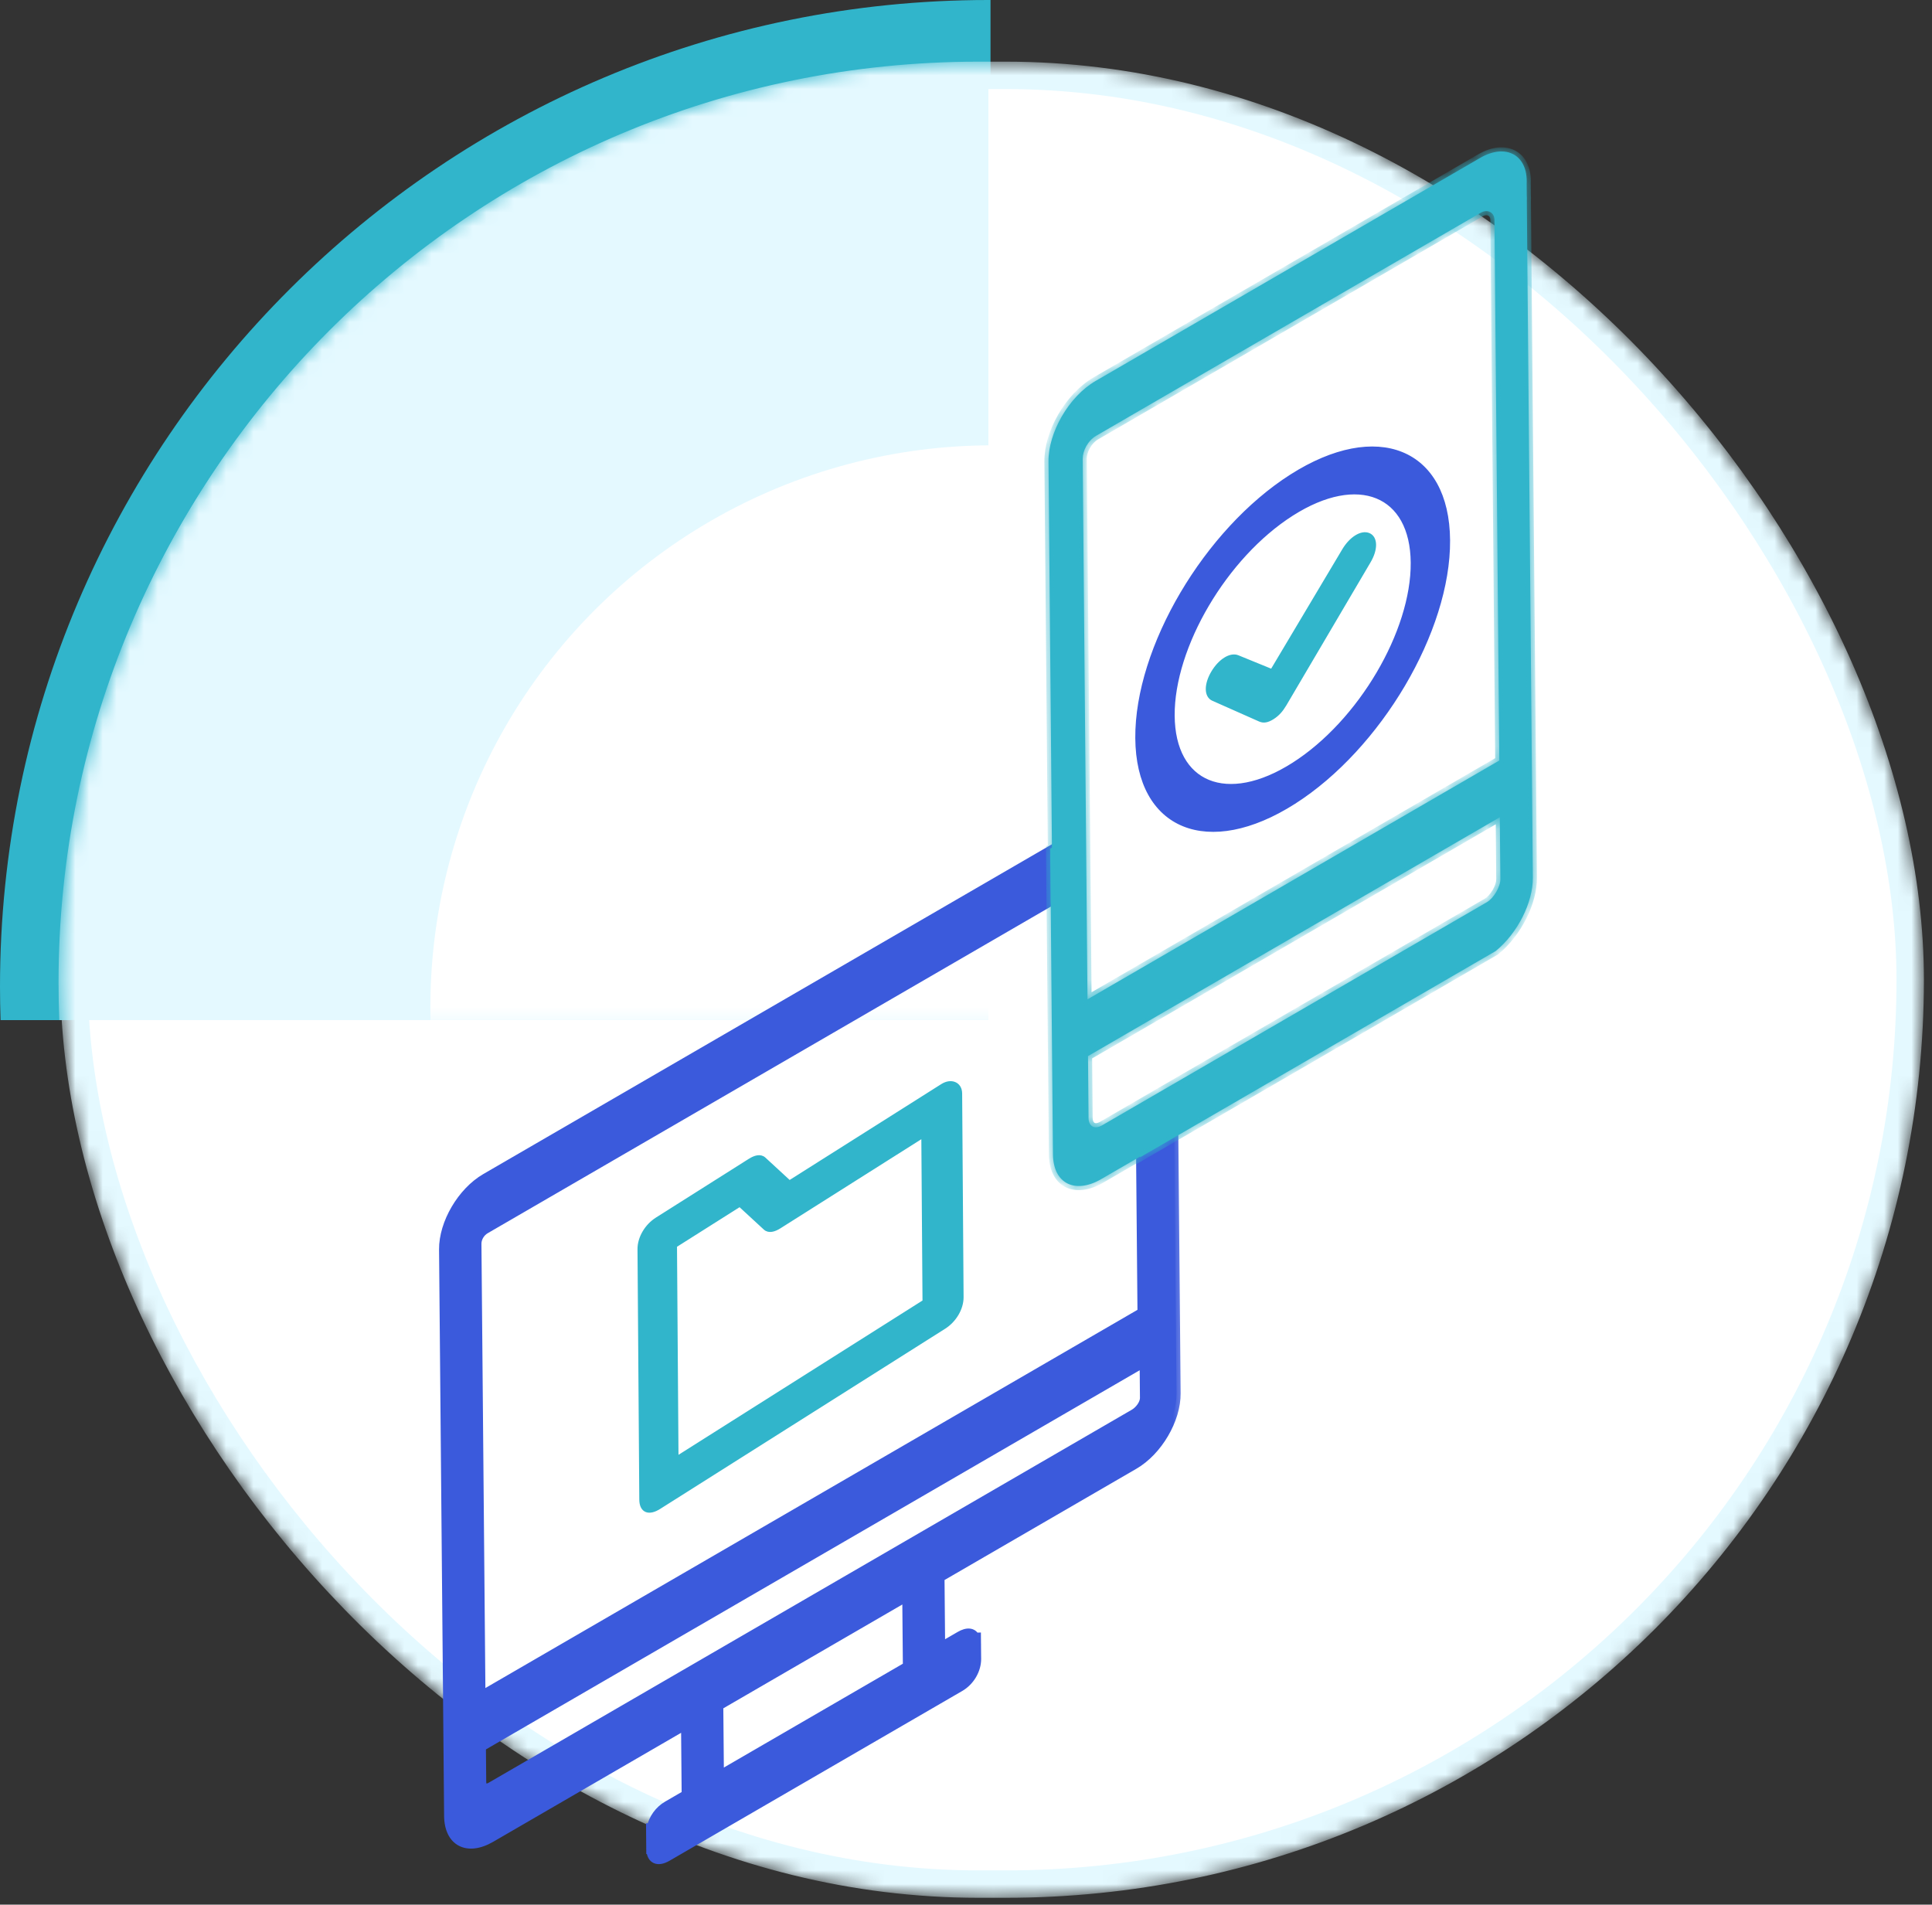 <svg width="141" height="139" viewBox="0 0 141 139" fill="none" xmlns="http://www.w3.org/2000/svg">
<rect x="0" y="0" width="141" height="139" fill="#333333" stroke="none"/>
<path fill-rule="evenodd" clip-rule="evenodd" d="M0 72.002C0 32.236 32.371 0 72.136 0C72.187 0 72.238 5.28116e-05 72.289 0V74.447H0.041C0.014 73.635 0 72.82 0 72.002Z" fill="#31B5CB"/>
<mask id="mask0_2129:969" style="mask-type:alpha" maskUnits="userSpaceOnUse" x="4" y="4" width="137" height="135">
<rect x="4.409" y="4.5" width="136" height="134" rx="67" fill="#BAEAF8"/>
</mask>
<g mask="url(#mask0_2129:969)">
<rect x="5.409" y="5.5" width="134" height="132" rx="66" fill="white" stroke="#E4F9FF" stroke-width="2"/>
<path fill-rule="evenodd" clip-rule="evenodd" d="M71.229 4.76L72.136 4.76V74.447H4.327C4.291 73.542 4.272 72.632 4.272 71.717C4.272 34.738 34.25 4.76 71.229 4.76ZM71.15 138.674C71.177 138.674 71.203 138.674 71.229 138.674H73.043L73.108 138.674L72.289 138.674L72.136 138.674L71.15 138.674Z" fill="#E4F9FF"/>
</g>
<mask id="mask1_2129:969" style="mask-type:alpha" maskUnits="userSpaceOnUse" x="-6" y="-6" width="81" height="81">
<path d="M64.409 69.5H69.409V64.5V4.56C69.409 1.759 67.137 -0.5 64.349 -0.5C28.523 -0.5 -0.591 28.541 -0.591 64.38C-0.591 67.208 1.701 69.5 4.529 69.5H64.409Z" fill="#E4F9FF" stroke="#3B5ADC" stroke-width="10"/>
</mask>
<g mask="url(#mask1_2129:969)">
<circle cx="72.409" cy="73.5" r="41" fill="white"/>
</g>
<mask id="path-7-outside-1_2129:969" maskUnits="userSpaceOnUse" x="31.085" y="60.787" width="55.649" height="76.437" fill="black">
<rect fill="white" x="31.085" y="60.787" width="55.649" height="76.437"/>
<path fill-rule="evenodd" clip-rule="evenodd" d="M76.641 62.034L35.417 85.942C33.678 86.951 32.326 89.256 32.343 91.181L32.702 131.474L32.702 131.479L32.711 132.518C32.728 134.443 34.108 135.163 35.846 134.155L50.004 125.944L50.048 130.951L48.682 131.743C48.083 132.091 47.648 132.701 47.504 133.356L47.45 133.357L47.453 133.757C47.453 133.784 47.452 133.812 47.453 133.839C47.453 133.866 47.454 133.893 47.455 133.919L47.463 134.801C47.462 134.828 47.462 134.855 47.462 134.882C47.462 134.91 47.463 134.936 47.464 134.962L47.465 134.998L47.466 134.998C47.518 135.731 48.007 135.949 48.716 135.537L70.077 123.149C70.822 122.716 71.314 121.878 71.306 121.053C71.306 121.025 71.305 120.998 71.304 120.972L71.296 120.093C71.297 120.065 71.297 120.037 71.297 120.01C71.297 119.982 71.296 119.955 71.295 119.928L71.29 119.448L71.18 119.451C70.989 119.092 70.579 119.044 70.043 119.355L68.677 120.147L68.632 115.14L82.79 106.929C84.528 105.92 85.881 103.615 85.864 101.69L85.698 83.014L83.214 84.454L83.315 95.761L35.129 123.708L34.836 90.784C34.832 90.372 35.078 89.953 35.451 89.737L76.674 65.828L76.641 62.034ZM66.193 121.587L52.532 129.51L52.487 124.503L66.148 116.58L66.193 121.587ZM82.756 103.135L35.812 130.361C35.441 130.577 35.19 130.447 35.185 130.036L35.163 127.502L83.472 99.483L83.495 102.015C83.499 102.427 83.129 102.919 82.756 103.135Z"/>
</mask>
<path fill-rule="evenodd" clip-rule="evenodd" d="M76.641 62.034L35.417 85.942C33.678 86.951 32.326 89.256 32.343 91.181L32.702 131.474L32.702 131.479L32.711 132.518C32.728 134.443 34.108 135.163 35.846 134.155L50.004 125.944L50.048 130.951L48.682 131.743C48.083 132.091 47.648 132.701 47.504 133.356L47.45 133.357L47.453 133.757C47.453 133.784 47.452 133.812 47.453 133.839C47.453 133.866 47.454 133.893 47.455 133.919L47.463 134.801C47.462 134.828 47.462 134.855 47.462 134.882C47.462 134.91 47.463 134.936 47.464 134.962L47.465 134.998L47.466 134.998C47.518 135.731 48.007 135.949 48.716 135.537L70.077 123.149C70.822 122.716 71.314 121.878 71.306 121.053C71.306 121.025 71.305 120.998 71.304 120.972L71.296 120.093C71.297 120.065 71.297 120.037 71.297 120.01C71.297 119.982 71.296 119.955 71.295 119.928L71.29 119.448L71.18 119.451C70.989 119.092 70.579 119.044 70.043 119.355L68.677 120.147L68.632 115.14L82.79 106.929C84.528 105.92 85.881 103.615 85.864 101.69L85.698 83.014L83.214 84.454L83.315 95.761L35.129 123.708L34.836 90.784C34.832 90.372 35.078 89.953 35.451 89.737L76.674 65.828L76.641 62.034ZM66.193 121.587L52.532 129.51L52.487 124.503L66.148 116.58L66.193 121.587ZM82.756 103.135L35.812 130.361C35.441 130.577 35.19 130.447 35.185 130.036L35.163 127.502L83.472 99.483L83.495 102.015C83.499 102.427 83.129 102.919 82.756 103.135Z" fill="#3B5ADC"/>
<path d="M35.417 85.942L35.27 85.683L35.27 85.683L35.417 85.942ZM76.641 62.034L76.941 62.026L76.936 61.518L76.494 61.775L76.641 62.034ZM32.702 131.474L32.402 131.482L32.402 131.482L32.702 131.474ZM32.702 131.479L33.001 131.471L33.001 131.471L32.702 131.479ZM35.846 134.155L35.699 133.896L35.699 133.896L35.846 134.155ZM50.004 125.944L50.304 125.936L50.299 125.428L49.857 125.685L50.004 125.944ZM50.048 130.951L50.195 131.21L50.35 131.12L50.348 130.943L50.048 130.951ZM48.682 131.743L48.829 132.002L48.829 132.002L48.682 131.743ZM47.504 133.356L47.507 133.656L47.745 133.649L47.797 133.415L47.504 133.356ZM47.45 133.357L47.447 133.057L47.147 133.065L47.15 133.365L47.45 133.357ZM47.453 133.757L47.754 133.761L47.753 133.749L47.453 133.757ZM47.455 133.919L47.755 133.911L47.754 133.898L47.455 133.919ZM47.463 134.801L47.763 134.805L47.763 134.793L47.463 134.801ZM47.464 134.962L47.764 134.954L47.764 134.942L47.464 134.962ZM47.465 134.998L47.165 135.006L47.167 135.306L47.467 135.298L47.465 134.998ZM47.466 134.998L47.766 134.972L47.746 134.691L47.464 134.698L47.466 134.998ZM48.716 135.537L48.569 135.278L48.569 135.278L48.716 135.537ZM70.077 123.149L70.224 123.408L70.077 123.149ZM71.304 120.972L71.004 120.979L71.004 120.992L71.304 120.972ZM71.296 120.093L70.996 120.089L70.996 120.101L71.296 120.093ZM71.295 119.928L70.994 119.936L70.995 119.949L71.295 119.928ZM71.29 119.448L71.59 119.44L71.588 119.14L71.288 119.148L71.29 119.448ZM71.18 119.451L70.914 119.595L70.999 119.756L71.182 119.751L71.18 119.451ZM70.043 119.355L69.896 119.096L70.043 119.355ZM68.677 120.147L68.377 120.155L68.381 120.662L68.824 120.406L68.677 120.147ZM68.632 115.14L68.485 114.881L68.331 114.97L68.332 115.148L68.632 115.14ZM82.79 106.929L82.643 106.67L82.79 106.929ZM85.698 83.014L85.998 83.006L85.993 82.498L85.551 82.755L85.698 83.014ZM83.214 84.454L83.067 84.195L82.912 84.285L82.914 84.462L83.214 84.454ZM83.315 95.761L83.462 96.02L83.616 95.93L83.615 95.753L83.315 95.761ZM35.129 123.708L34.829 123.715L34.834 124.223L35.276 123.967L35.129 123.708ZM34.836 90.784L35.136 90.776L34.836 90.784ZM35.451 89.737L35.304 89.478L35.304 89.478L35.451 89.737ZM76.674 65.828L76.822 66.087L76.976 65.997L76.974 65.82L76.674 65.828ZM52.532 129.51L52.232 129.518L52.237 130.026L52.679 129.769L52.532 129.51ZM66.193 121.587L66.34 121.846L66.494 121.757L66.493 121.58L66.193 121.587ZM52.487 124.503L52.34 124.244L52.186 124.334L52.188 124.511L52.487 124.503ZM66.148 116.58L66.448 116.572L66.444 116.065L66.001 116.321L66.148 116.58ZM35.812 130.361L35.959 130.62L35.959 130.62L35.812 130.361ZM82.756 103.135L82.609 102.876L82.609 102.876L82.756 103.135ZM35.185 130.036L34.885 130.044L34.885 130.044L35.185 130.036ZM35.163 127.502L35.016 127.243L34.861 127.332L34.863 127.51L35.163 127.502ZM83.472 99.483L83.772 99.475L83.768 98.968L83.326 99.224L83.472 99.483ZM83.495 102.015L83.195 102.023L83.495 102.015ZM35.564 86.201L76.788 62.292L76.494 61.775L35.27 85.683L35.564 86.201ZM32.643 91.173C32.635 90.278 32.947 89.274 33.479 88.367C34.011 87.46 34.749 86.674 35.564 86.201L35.27 85.683C34.346 86.219 33.538 87.09 32.964 88.069C32.389 89.048 32.034 90.159 32.043 91.189L32.643 91.173ZM33.001 131.466L32.643 91.173L32.043 91.189L32.402 131.482L33.001 131.466ZM33.001 131.471L33.001 131.466L32.402 131.482L32.402 131.487L33.001 131.471ZM33.011 132.51L33.001 131.471L32.402 131.486L32.411 132.526L33.011 132.51ZM35.699 133.896C34.88 134.371 34.215 134.4 33.775 134.17C33.34 133.943 33.019 133.407 33.011 132.51L32.411 132.526C32.42 133.554 32.797 134.341 33.49 134.703C34.179 135.063 35.074 134.947 35.993 134.414L35.699 133.896ZM49.857 125.685L35.699 133.896L35.993 134.414L50.151 126.203L49.857 125.685ZM50.348 130.943L50.304 125.936L49.704 125.952L49.748 130.959L50.348 130.943ZM48.829 132.002L50.195 131.21L49.901 130.692L48.535 131.484L48.829 132.002ZM47.797 133.415C47.922 132.843 48.306 132.306 48.829 132.002L48.535 131.484C47.86 131.876 47.373 132.559 47.211 133.296L47.797 133.415ZM47.453 133.657L47.507 133.656L47.501 133.056L47.447 133.057L47.453 133.657ZM47.753 133.749L47.75 133.349L47.15 133.365L47.154 133.765L47.753 133.749ZM47.752 133.831C47.752 133.808 47.752 133.784 47.753 133.761L47.154 133.753C47.153 133.784 47.152 133.815 47.153 133.847L47.752 133.831ZM47.754 133.898C47.753 133.877 47.753 133.854 47.752 133.831L47.153 133.847C47.153 133.878 47.154 133.909 47.155 133.939L47.754 133.898ZM47.763 134.793L47.755 133.911L47.155 133.926L47.163 134.809L47.763 134.793ZM47.762 134.875C47.762 134.851 47.762 134.828 47.763 134.805L47.163 134.797C47.162 134.828 47.162 134.859 47.162 134.89L47.762 134.875ZM47.764 134.942C47.763 134.92 47.762 134.898 47.762 134.875L47.162 134.89C47.162 134.921 47.163 134.952 47.165 134.983L47.764 134.942ZM47.764 134.99L47.764 134.954L47.164 134.97L47.165 135.006L47.764 134.99ZM47.464 134.698L47.462 134.698L47.467 135.298L47.469 135.298L47.464 134.698ZM48.569 135.278C48.248 135.465 48.057 135.46 47.968 135.421C47.894 135.389 47.788 135.284 47.766 134.972L47.167 135.024C47.197 135.445 47.361 135.816 47.721 135.972C48.067 136.123 48.475 136.021 48.863 135.796L48.569 135.278ZM69.93 122.89L48.569 135.278L48.863 135.796L70.224 123.408L69.93 122.89ZM71.006 121.061C71.013 121.772 70.584 122.51 69.93 122.89L70.224 123.408C71.06 122.923 71.615 121.985 71.606 121.045L71.006 121.061ZM71.004 120.992C71.005 121.014 71.006 121.037 71.006 121.061L71.606 121.045C71.606 121.013 71.605 120.982 71.603 120.951L71.004 120.992ZM70.996 120.101L71.004 120.979L71.604 120.964L71.596 120.085L70.996 120.101ZM70.997 120.017C70.997 120.041 70.997 120.065 70.996 120.089L71.596 120.097C71.597 120.065 71.597 120.034 71.597 120.002L70.997 120.017ZM70.995 119.949C70.996 119.971 70.997 119.994 70.997 120.017L71.597 120.002C71.597 119.97 71.596 119.938 71.594 119.907L70.995 119.949ZM70.99 119.456L70.995 119.936L71.594 119.92L71.59 119.44L70.99 119.456ZM71.182 119.751L71.293 119.748L71.288 119.148L71.177 119.151L71.182 119.751ZM70.19 119.614C70.428 119.475 70.6 119.44 70.708 119.45C70.797 119.459 70.863 119.499 70.914 119.595L71.445 119.306C71.305 119.044 71.071 118.881 70.774 118.853C70.494 118.827 70.193 118.923 69.896 119.096L70.19 119.614ZM68.824 120.406L70.19 119.614L69.896 119.096L68.53 119.888L68.824 120.406ZM68.332 115.148L68.377 120.155L68.977 120.139L68.932 115.132L68.332 115.148ZM82.643 106.67L68.485 114.881L68.779 115.399L82.937 107.188L82.643 106.67ZM85.564 101.698C85.572 102.593 85.26 103.597 84.727 104.505C84.195 105.411 83.458 106.197 82.643 106.67L82.937 107.188C83.861 106.652 84.669 105.781 85.243 104.802C85.818 103.823 86.173 102.712 86.164 101.682L85.564 101.698ZM85.398 83.022L85.564 101.698L86.164 101.682L85.998 83.006L85.398 83.022ZM85.551 82.755L83.067 84.195L83.361 84.713L85.845 83.273L85.551 82.755ZM83.615 95.753L83.514 84.447L82.914 84.462L83.015 95.769L83.615 95.753ZM35.276 123.967L83.462 96.02L83.168 95.502L34.982 123.449L35.276 123.967ZM34.536 90.792L34.829 123.715L35.429 123.7L35.136 90.776L34.536 90.792ZM35.304 89.478C34.84 89.746 34.531 90.265 34.536 90.792L35.136 90.776C35.133 90.478 35.316 90.159 35.598 89.996L35.304 89.478ZM76.528 65.569L35.304 89.478L35.598 89.996L76.822 66.087L76.528 65.569ZM76.974 65.82L76.941 62.026L76.341 62.041L76.375 65.835L76.974 65.82ZM52.679 129.769L66.34 121.846L66.046 121.328L52.385 129.251L52.679 129.769ZM52.188 124.511L52.232 129.518L52.832 129.503L52.787 124.495L52.188 124.511ZM66.001 116.321L52.34 124.244L52.635 124.762L66.295 116.839L66.001 116.321ZM66.493 121.58L66.448 116.572L65.849 116.588L65.893 121.595L66.493 121.58ZM35.959 130.62L82.903 103.394L82.609 102.876L35.665 130.102L35.959 130.62ZM34.885 130.044C34.888 130.295 34.968 130.57 35.219 130.7C35.464 130.827 35.74 130.747 35.959 130.62L35.665 130.102C35.595 130.143 35.546 130.158 35.517 130.162C35.491 130.166 35.491 130.16 35.503 130.166C35.516 130.173 35.514 130.179 35.507 130.163C35.498 130.144 35.486 130.102 35.485 130.027L34.885 130.044ZM34.863 127.51L34.885 130.044L35.485 130.028L35.463 127.494L34.863 127.51ZM83.326 99.224L35.016 127.243L35.31 127.761L83.62 99.742L83.326 99.224ZM83.795 102.007L83.772 99.475L83.173 99.491L83.195 102.023L83.795 102.007ZM82.903 103.394C83.134 103.26 83.352 103.05 83.513 102.816C83.671 102.585 83.798 102.298 83.795 102.007L83.195 102.023C83.196 102.144 83.139 102.309 83.021 102.481C82.904 102.65 82.751 102.793 82.609 102.876L82.903 103.394Z" fill="#3B5ADC" mask="url(#path-7-outside-1_2129:969)"/>
<mask id="path-9-inside-2_2129:969" fill="white">
<path fill-rule="evenodd" clip-rule="evenodd" d="M109.157 69.408C110.764 68.099 111.885 65.85 111.869 64.049L111.429 14.68C111.437 14.524 111.435 14.374 111.425 14.232L111.418 13.427C111.524 11.292 109.893 10.441 108.03 11.521L79.964 27.799C77.977 28.952 76.502 31.604 76.52 33.667L76.772 61.858L76.64 61.934L76.676 65.938L76.683 65.934L76.835 82.97L76.835 83.002L76.846 84.224C76.865 86.424 78.495 87.138 80.357 86.057L83.214 84.401L83.214 84.454L109.157 69.408ZM109.421 55.501L109.069 16.034C109.056 15.494 108.558 15.239 108.066 15.525L79.999 31.803C79.378 32.163 79.011 32.929 79.016 33.479L79.367 72.931L109.421 55.501ZM108.514 65.841L80.447 82.119C79.832 82.475 79.456 82.152 79.444 81.612L79.404 77.073L109.457 59.642L109.498 64.165C109.503 64.715 109.011 65.553 108.514 65.841Z"/>
</mask>
<path fill-rule="evenodd" clip-rule="evenodd" d="M109.157 69.408C110.764 68.099 111.885 65.85 111.869 64.049L111.429 14.68C111.437 14.524 111.435 14.374 111.425 14.232L111.418 13.427C111.524 11.292 109.893 10.441 108.03 11.521L79.964 27.799C77.977 28.952 76.502 31.604 76.52 33.667L76.772 61.858L76.64 61.934L76.676 65.938L76.683 65.934L76.835 82.97L76.835 83.002L76.846 84.224C76.865 86.424 78.495 87.138 80.357 86.057L83.214 84.401L83.214 84.454L109.157 69.408ZM109.421 55.501L109.069 16.034C109.056 15.494 108.558 15.239 108.066 15.525L79.999 31.803C79.378 32.163 79.011 32.929 79.016 33.479L79.367 72.931L109.421 55.501ZM108.514 65.841L80.447 82.119C79.832 82.475 79.456 82.152 79.444 81.612L79.404 77.073L109.457 59.642L109.498 64.165C109.503 64.715 109.011 65.553 108.514 65.841Z" fill="#31B5CB"/>
<path d="M111.869 64.049L111.569 64.057L111.869 64.049ZM109.157 69.408L109.304 69.667L109.325 69.655L109.344 69.64L109.157 69.408ZM111.429 14.68L111.13 14.671L111.129 14.679L111.129 14.688L111.429 14.68ZM111.425 14.232L111.125 14.24L111.125 14.249L111.126 14.259L111.425 14.232ZM111.418 13.427L111.118 13.417L111.118 13.426L111.118 13.435L111.418 13.427ZM108.03 11.521L107.883 11.262L107.883 11.262L108.03 11.521ZM79.964 27.799L79.817 27.54L79.964 27.799ZM76.772 61.858L76.918 62.117L77.073 62.027L77.071 61.85L76.772 61.858ZM76.64 61.934L76.493 61.675L76.338 61.765L76.34 61.942L76.64 61.934ZM76.676 65.938L76.376 65.946L76.38 66.453L76.823 66.197L76.676 65.938ZM76.683 65.934L76.983 65.926L76.978 65.418L76.536 65.675L76.683 65.934ZM76.835 82.97L76.535 82.978L76.535 82.979L76.835 82.97ZM76.835 83.002L77.135 82.995L77.135 82.993L76.835 83.002ZM80.357 86.057L80.21 85.798L80.21 85.798L80.357 86.057ZM83.214 84.401L83.514 84.393L83.509 83.885L83.067 84.142L83.214 84.401ZM83.214 84.454L82.914 84.462L82.919 84.97L83.361 84.713L83.214 84.454ZM109.069 16.034L109.369 16.026L109.369 16.021L109.069 16.034ZM109.421 55.501L109.568 55.76L109.722 55.67L109.72 55.493L109.421 55.501ZM108.066 15.525L108.213 15.784L108.066 15.525ZM79.999 31.803L80.146 32.062L80.146 32.062L79.999 31.803ZM79.016 33.479L79.316 33.471L79.016 33.479ZM79.367 72.931L79.067 72.939L79.071 73.447L79.514 73.19L79.367 72.931ZM80.447 82.119L80.3 81.86L80.3 81.86L80.447 82.119ZM108.514 65.841L108.367 65.582L108.367 65.582L108.514 65.841ZM79.444 81.612L79.144 81.62L79.144 81.624L79.444 81.612ZM79.404 77.073L79.257 76.814L79.102 76.903L79.104 77.081L79.404 77.073ZM109.457 59.642L109.757 59.634L109.753 59.127L109.31 59.383L109.457 59.642ZM111.569 64.057C111.584 65.754 110.514 67.919 108.97 69.177L109.344 69.64C111.013 68.279 112.185 65.945 112.168 64.041L111.569 64.057ZM111.129 14.688L111.569 64.057L112.168 64.041L111.729 14.672L111.129 14.688ZM111.126 14.259C111.135 14.388 111.137 14.525 111.13 14.671L111.729 14.69C111.737 14.522 111.735 14.36 111.724 14.205L111.126 14.259ZM111.118 13.435L111.125 14.24L111.725 14.224L111.718 13.419L111.118 13.435ZM108.177 11.78C109.051 11.274 109.808 11.253 110.315 11.532C110.815 11.807 111.167 12.426 111.118 13.417L111.717 13.437C111.774 12.293 111.365 11.419 110.61 11.005C109.863 10.594 108.873 10.688 107.883 11.262L108.177 11.78ZM80.111 28.058L108.177 11.78L107.883 11.262L79.817 27.54L80.111 28.058ZM76.82 33.659C76.812 32.694 77.154 31.569 77.749 30.538C78.343 29.509 79.174 28.602 80.111 28.058L79.817 27.54C78.767 28.149 77.866 29.145 77.231 30.245C76.596 31.344 76.211 32.576 76.221 33.674L76.82 33.659ZM77.071 61.85L76.82 33.659L76.221 33.674L76.472 61.866L77.071 61.85ZM76.787 62.193L76.918 62.117L76.624 61.599L76.493 61.675L76.787 62.193ZM76.975 65.93L76.94 61.926L76.34 61.942L76.376 65.946L76.975 65.93ZM76.536 65.675L76.529 65.679L76.823 66.197L76.83 66.193L76.536 65.675ZM77.135 82.962L76.983 65.926L76.383 65.941L76.535 82.978L77.135 82.962ZM77.135 82.993L77.135 82.961L76.535 82.979L76.535 83.011L77.135 82.993ZM77.146 84.216L77.135 82.995L76.535 83.01L76.546 84.231L77.146 84.216ZM80.21 85.798C79.331 86.309 78.569 86.36 78.047 86.101C77.536 85.848 77.155 85.245 77.146 84.216L76.546 84.231C76.556 85.402 77 86.257 77.774 86.64C78.537 87.019 79.522 86.886 80.504 86.316L80.21 85.798ZM83.067 84.142L80.21 85.798L80.504 86.316L83.361 84.66L83.067 84.142ZM83.514 84.447L83.514 84.393L82.914 84.409L82.914 84.462L83.514 84.447ZM109.01 69.149L83.067 84.195L83.361 84.713L109.304 69.667L109.01 69.149ZM108.769 16.042L109.121 55.509L109.72 55.493L109.369 16.026L108.769 16.042ZM108.213 15.784C108.386 15.684 108.524 15.695 108.608 15.738C108.688 15.779 108.765 15.872 108.769 16.047L109.369 16.021C109.36 15.656 109.182 15.352 108.887 15.202C108.595 15.053 108.239 15.08 107.919 15.266L108.213 15.784ZM80.146 32.062L108.213 15.784L107.919 15.266L79.852 31.544L80.146 32.062ZM79.316 33.471C79.314 33.258 79.386 32.981 79.535 32.712C79.682 32.445 79.893 32.209 80.146 32.062L79.852 31.544C79.484 31.757 79.201 32.084 79.011 32.428C78.822 32.77 78.713 33.15 78.716 33.487L79.316 33.471ZM79.667 72.924L79.316 33.471L78.716 33.487L79.067 72.939L79.667 72.924ZM109.274 55.242L79.22 72.672L79.514 73.19L109.568 55.76L109.274 55.242ZM80.594 82.378L108.661 66.1L108.367 65.582L80.3 81.86L80.594 82.378ZM79.144 81.624C79.152 81.952 79.272 82.285 79.562 82.46C79.862 82.64 80.234 82.587 80.594 82.378L80.3 81.86C80.046 82.008 79.922 81.971 79.878 81.944C79.823 81.911 79.749 81.812 79.744 81.6L79.144 81.624ZM79.104 77.081L79.144 81.62L79.744 81.604L79.704 77.065L79.104 77.081ZM109.31 59.383L79.257 76.814L79.551 77.332L109.604 59.901L109.31 59.383ZM109.798 64.157L109.757 59.634L109.158 59.65L109.198 64.172L109.798 64.157ZM108.661 66.1C108.972 65.919 109.253 65.589 109.452 65.25C109.651 64.911 109.801 64.508 109.798 64.157L109.198 64.172C109.2 64.371 109.106 64.662 108.936 64.952C108.766 65.241 108.553 65.474 108.367 65.582L108.661 66.1Z" fill="#31B5CB" mask="url(#path-9-inside-2_2129:969)"/>
<path d="M94.427 58.539C100.664 54.569 105.726 46.02 105.679 39.429C105.632 32.838 100.494 30.785 94.258 34.755C88.021 38.726 82.958 47.274 83.005 53.866C83.052 60.457 88.191 62.51 94.427 58.539ZM94.277 37.502C99.143 34.404 103.07 36.039 103.106 41.068C103.142 46.096 99.273 52.695 94.408 55.793C89.542 58.891 85.614 57.256 85.579 52.227C85.543 47.199 89.411 40.6 94.277 37.502Z" fill="#3B5ADC" stroke="#3B5ADC" stroke-width="0.3"/>
<path d="M91.962 52.523L91.962 52.523L91.964 52.524C92.219 52.628 92.48 52.599 92.859 52.362C93.237 52.124 93.496 51.827 93.748 51.404L93.749 51.403L99.891 40.97C99.891 40.97 99.891 40.97 99.891 40.97C100.146 40.543 100.28 40.113 100.278 39.758C100.275 39.403 100.136 39.145 99.877 39.04C99.363 38.83 98.6 39.309 98.093 40.159L92.834 48.986L90.321 47.96C89.807 47.75 89.044 48.228 88.537 49.079C88.282 49.506 88.147 49.936 88.15 50.291C88.153 50.646 88.292 50.904 88.55 51.009L91.962 52.523Z" fill="#31B5CB" stroke="#31B5CB" stroke-width="0.3"/>
<path d="M56.876 89.516L67.389 82.868L67.476 94.994L49.369 106.443L49.258 90.906L53.991 87.913L55.846 89.622C56.113 89.869 56.506 89.749 56.876 89.516ZM68.773 79.245L57.613 86.301L55.759 84.592C55.491 84.345 55.098 84.465 54.729 84.698L47.953 88.983C47.582 89.217 47.262 89.549 47.034 89.934C46.803 90.323 46.673 90.754 46.676 91.164L46.807 109.437C46.809 109.847 46.944 110.111 47.178 110.206C47.41 110.3 47.731 110.227 48.102 109.992L68.898 96.844C69.269 96.609 69.589 96.277 69.817 95.892C70.048 95.503 70.177 95.072 70.174 94.662L70.069 79.8C70.066 79.435 69.891 79.201 69.653 79.105C69.415 79.007 69.095 79.041 68.773 79.245Z" fill="#31B5CB" stroke="#31B5CB" stroke-width="0.3"/>
</svg>
